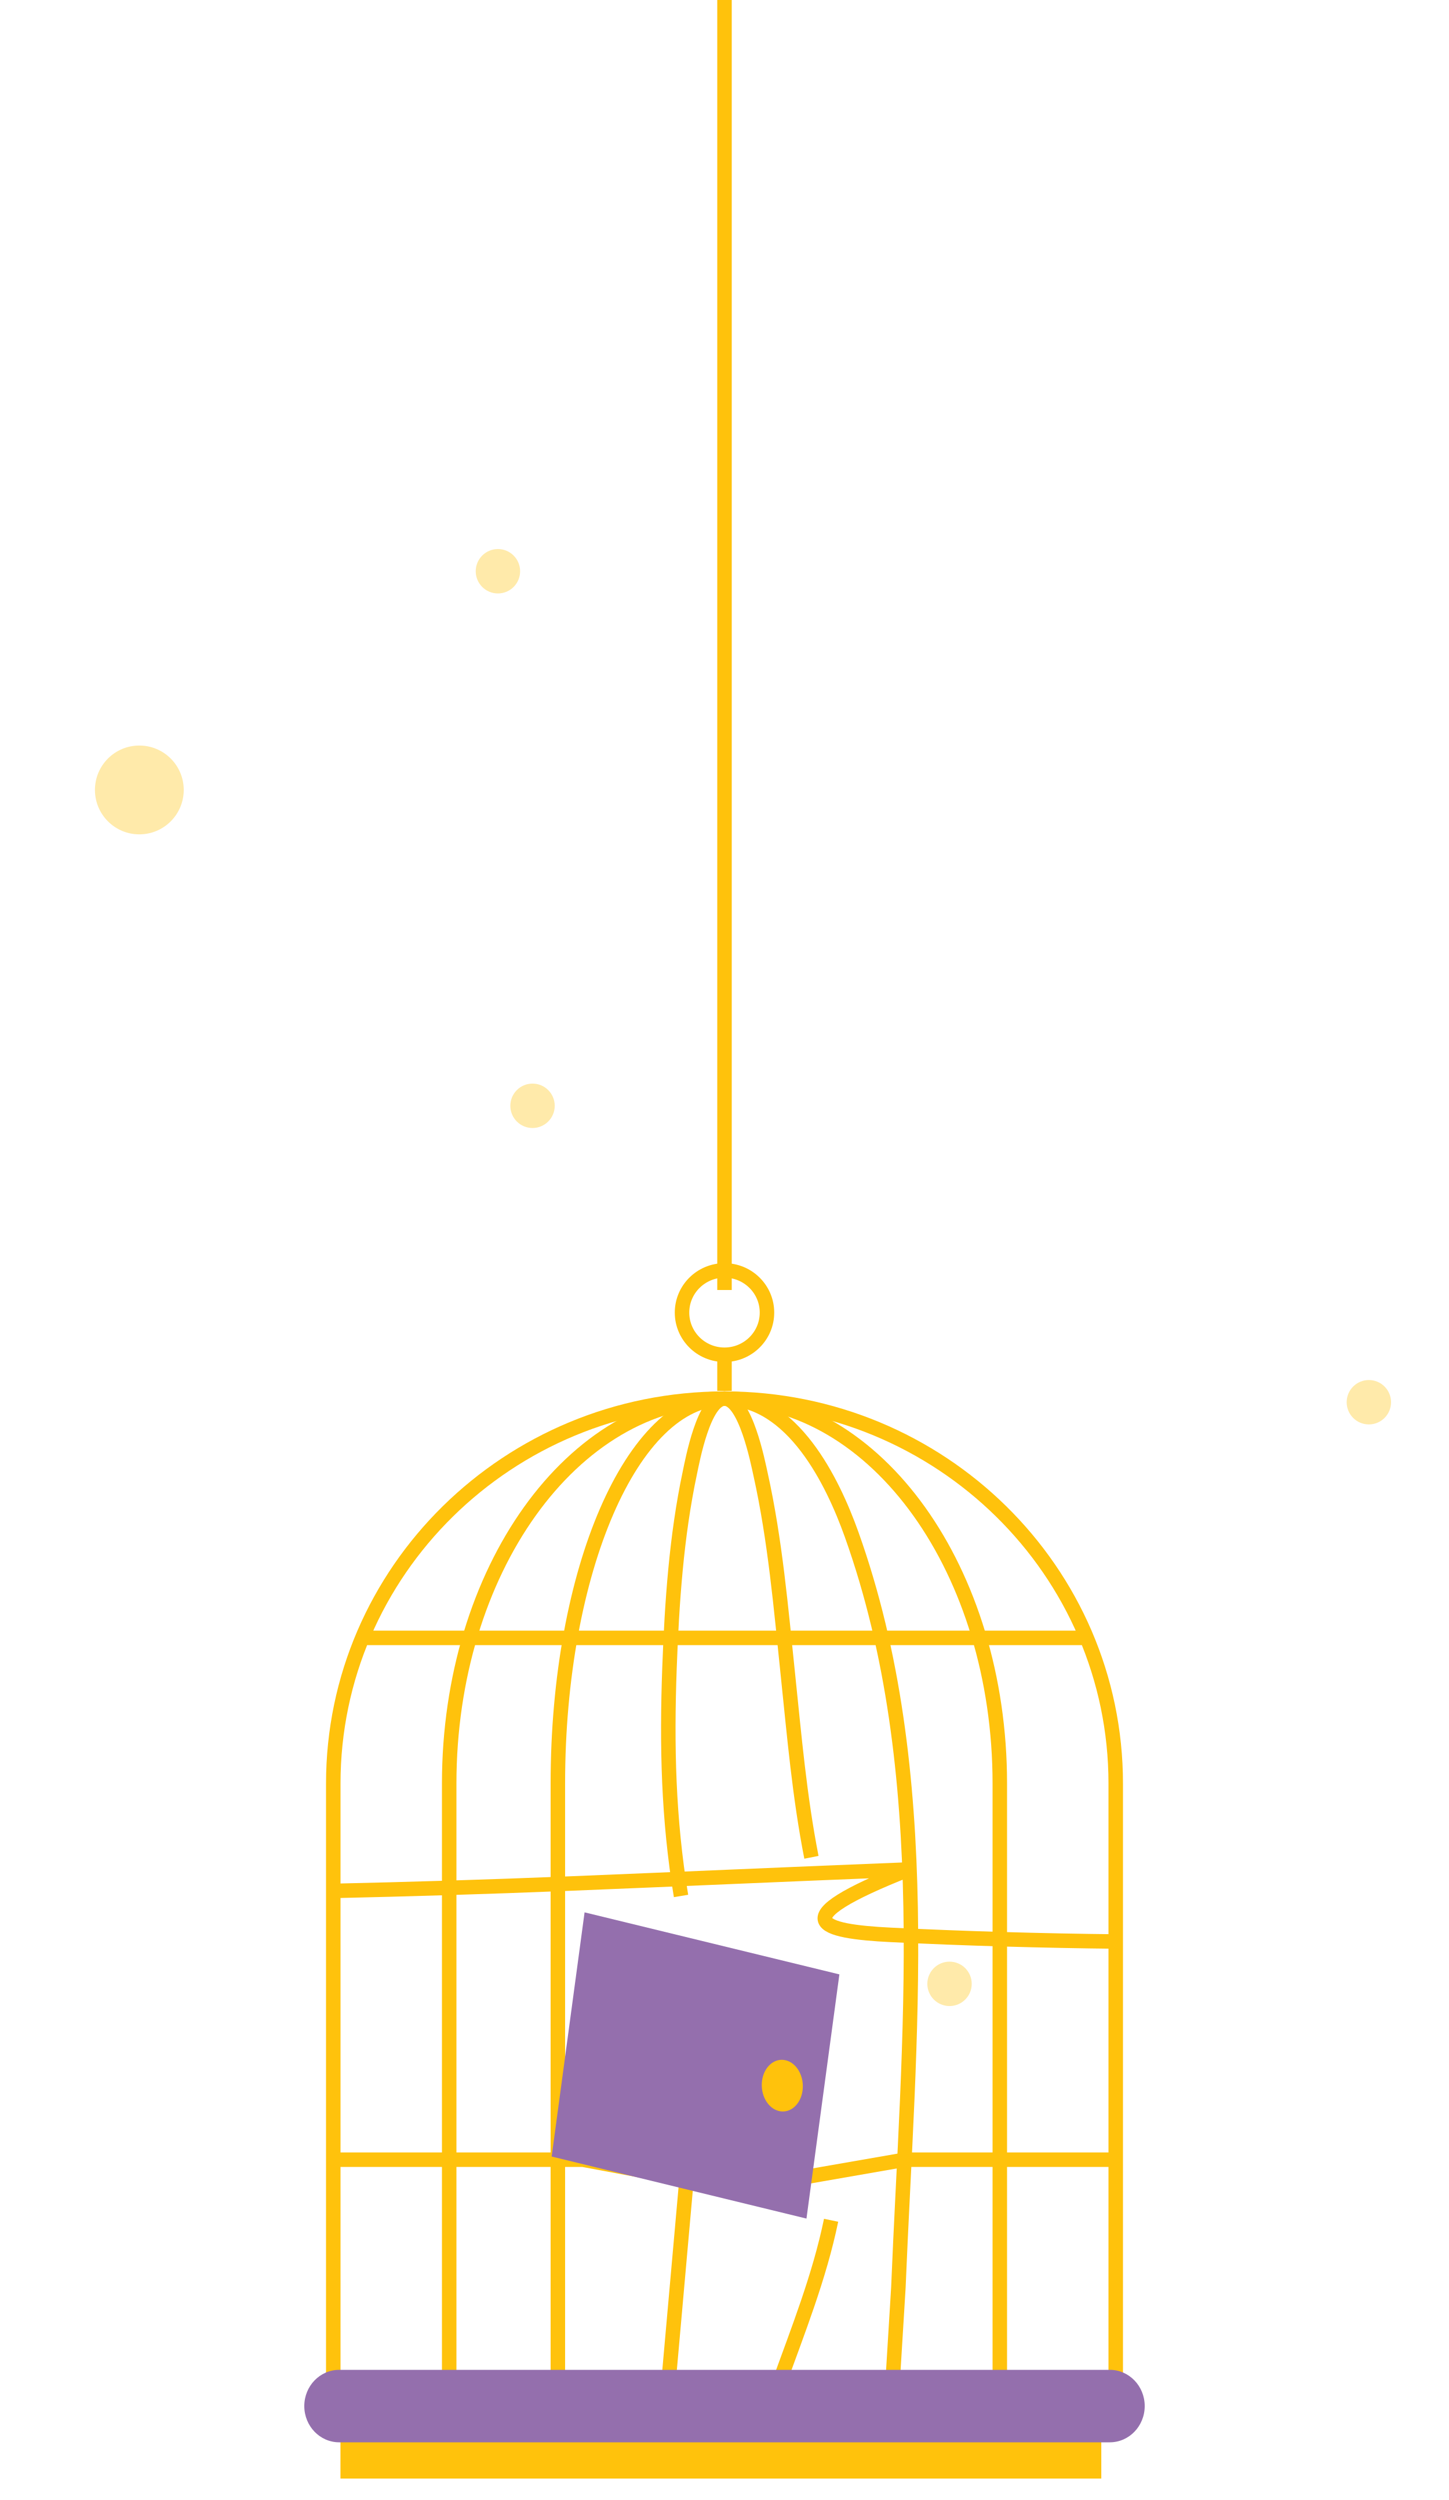 <?xml version="1.0" encoding="utf-8"?><svg xmlns="http://www.w3.org/2000/svg" width="200" height="345"><path fill="none" stroke="#FFC20C" stroke-width="2" d="M99.999 192.99C79.014 192.99 62 216.768 62 246.102v85.908"/><path fill="none" stroke="#FFC20C" stroke-width="2" d="M99.999 192.99c-12.701 0-23 23.777-23 53.111v85.903M95 298l-3 33.729"/><path fill="none" stroke="#FFC20C" stroke-width="2" d="M99.999 192.99c-2.853 0-4.436 8.602-4.774 10.193-1.875 8.826-2.489 17.981-2.818 26.979-.391 10.709-.166 20.862 1.593 31.451m20.713 44.75c-1.609 7.808-4.584 15.231-7.273 22.709M99.999 192.99c2.897 0 4.619 8.814 4.979 10.441 2.013 9.062 2.814 18.433 3.774 27.649.888 8.519 1.597 16.782 3.246 25.198"/><path fill="none" stroke="#FFC20C" stroke-width="2" d="M99.999 192.99c9.399 0 14.943 11.468 17.532 18.706 11.749 32.851 7.851 69.788 6.468 103.971l-1 16.338"/><path fill="none" stroke="#FFC20C" stroke-width="2" d="M99.999 192.99c20.985 0 38.001 23.777 38.001 53.111v85.905"/><path fill="none" stroke="#FFC20C" stroke-width="2" d="M99.999 192.99C70.175 192.99 46 216.768 46 246.102v85.908m53.999-139.02c29.823 0 54.001 23.777 54.001 53.111v85.903M46.991 298h33.446l21.495 4 22.983-4h29.093M50.486 226h100.028M45.75 260.92c10.818-.238 21.636-.568 32.456-1.002 15.911-.639 31.319-1.336 47.229-1.961-17.881 7.05-12.117 8.552-2.447 9.027 10.396.511 20.82.803 31.262.916"/><g fill="none" stroke="#FFC20C" stroke-width="2"><ellipse cx="100" cy="181.116" rx="5.863" ry="5.819"/><path d="M100 191.924v-4.988"/></g><path fill="#FFC20C" d="M46.992 332h105.016v10H46.992v-10z"/><path fill="#946FAD" d="M158 331.999c0 2.763-2.158 5.001-4.82 5.001H46.82c-2.663 0-4.82-2.239-4.82-5.001 0-2.763 2.157-4.999 4.82-4.999h106.36c2.662-.002 4.82 2.236 4.82 4.999z"/><path fill="none" stroke="#FFC20C" stroke-width="2" d="M100 178V0"/><g fill="#FFC20C"><circle opacity=".35" cx="19.232" cy="109" r="6.128"/><circle opacity=".35" cx="73.503" cy="152.583" r="3.064"/><circle opacity=".35" cx="131.06" cy="273.739" r="3.064"/><circle opacity=".35" cx="188.938" cy="193.485" r="3.063"/><circle opacity=".35" cx="68.726" cy="78.823" r="3.064"/></g><path fill="#946FAD" d="M80.687 263.874l35.17 8.56-4.543 33.694-35.17-8.56z"/><path fill="#FFC20C" d="M108.452 284.287c1.544.376 2.583 2.247 2.321 4.181-.26 1.933-1.723 3.195-3.266 2.819-1.545-.376-2.585-2.246-2.324-4.18.262-1.934 1.724-3.197 3.269-2.82z"/></svg>